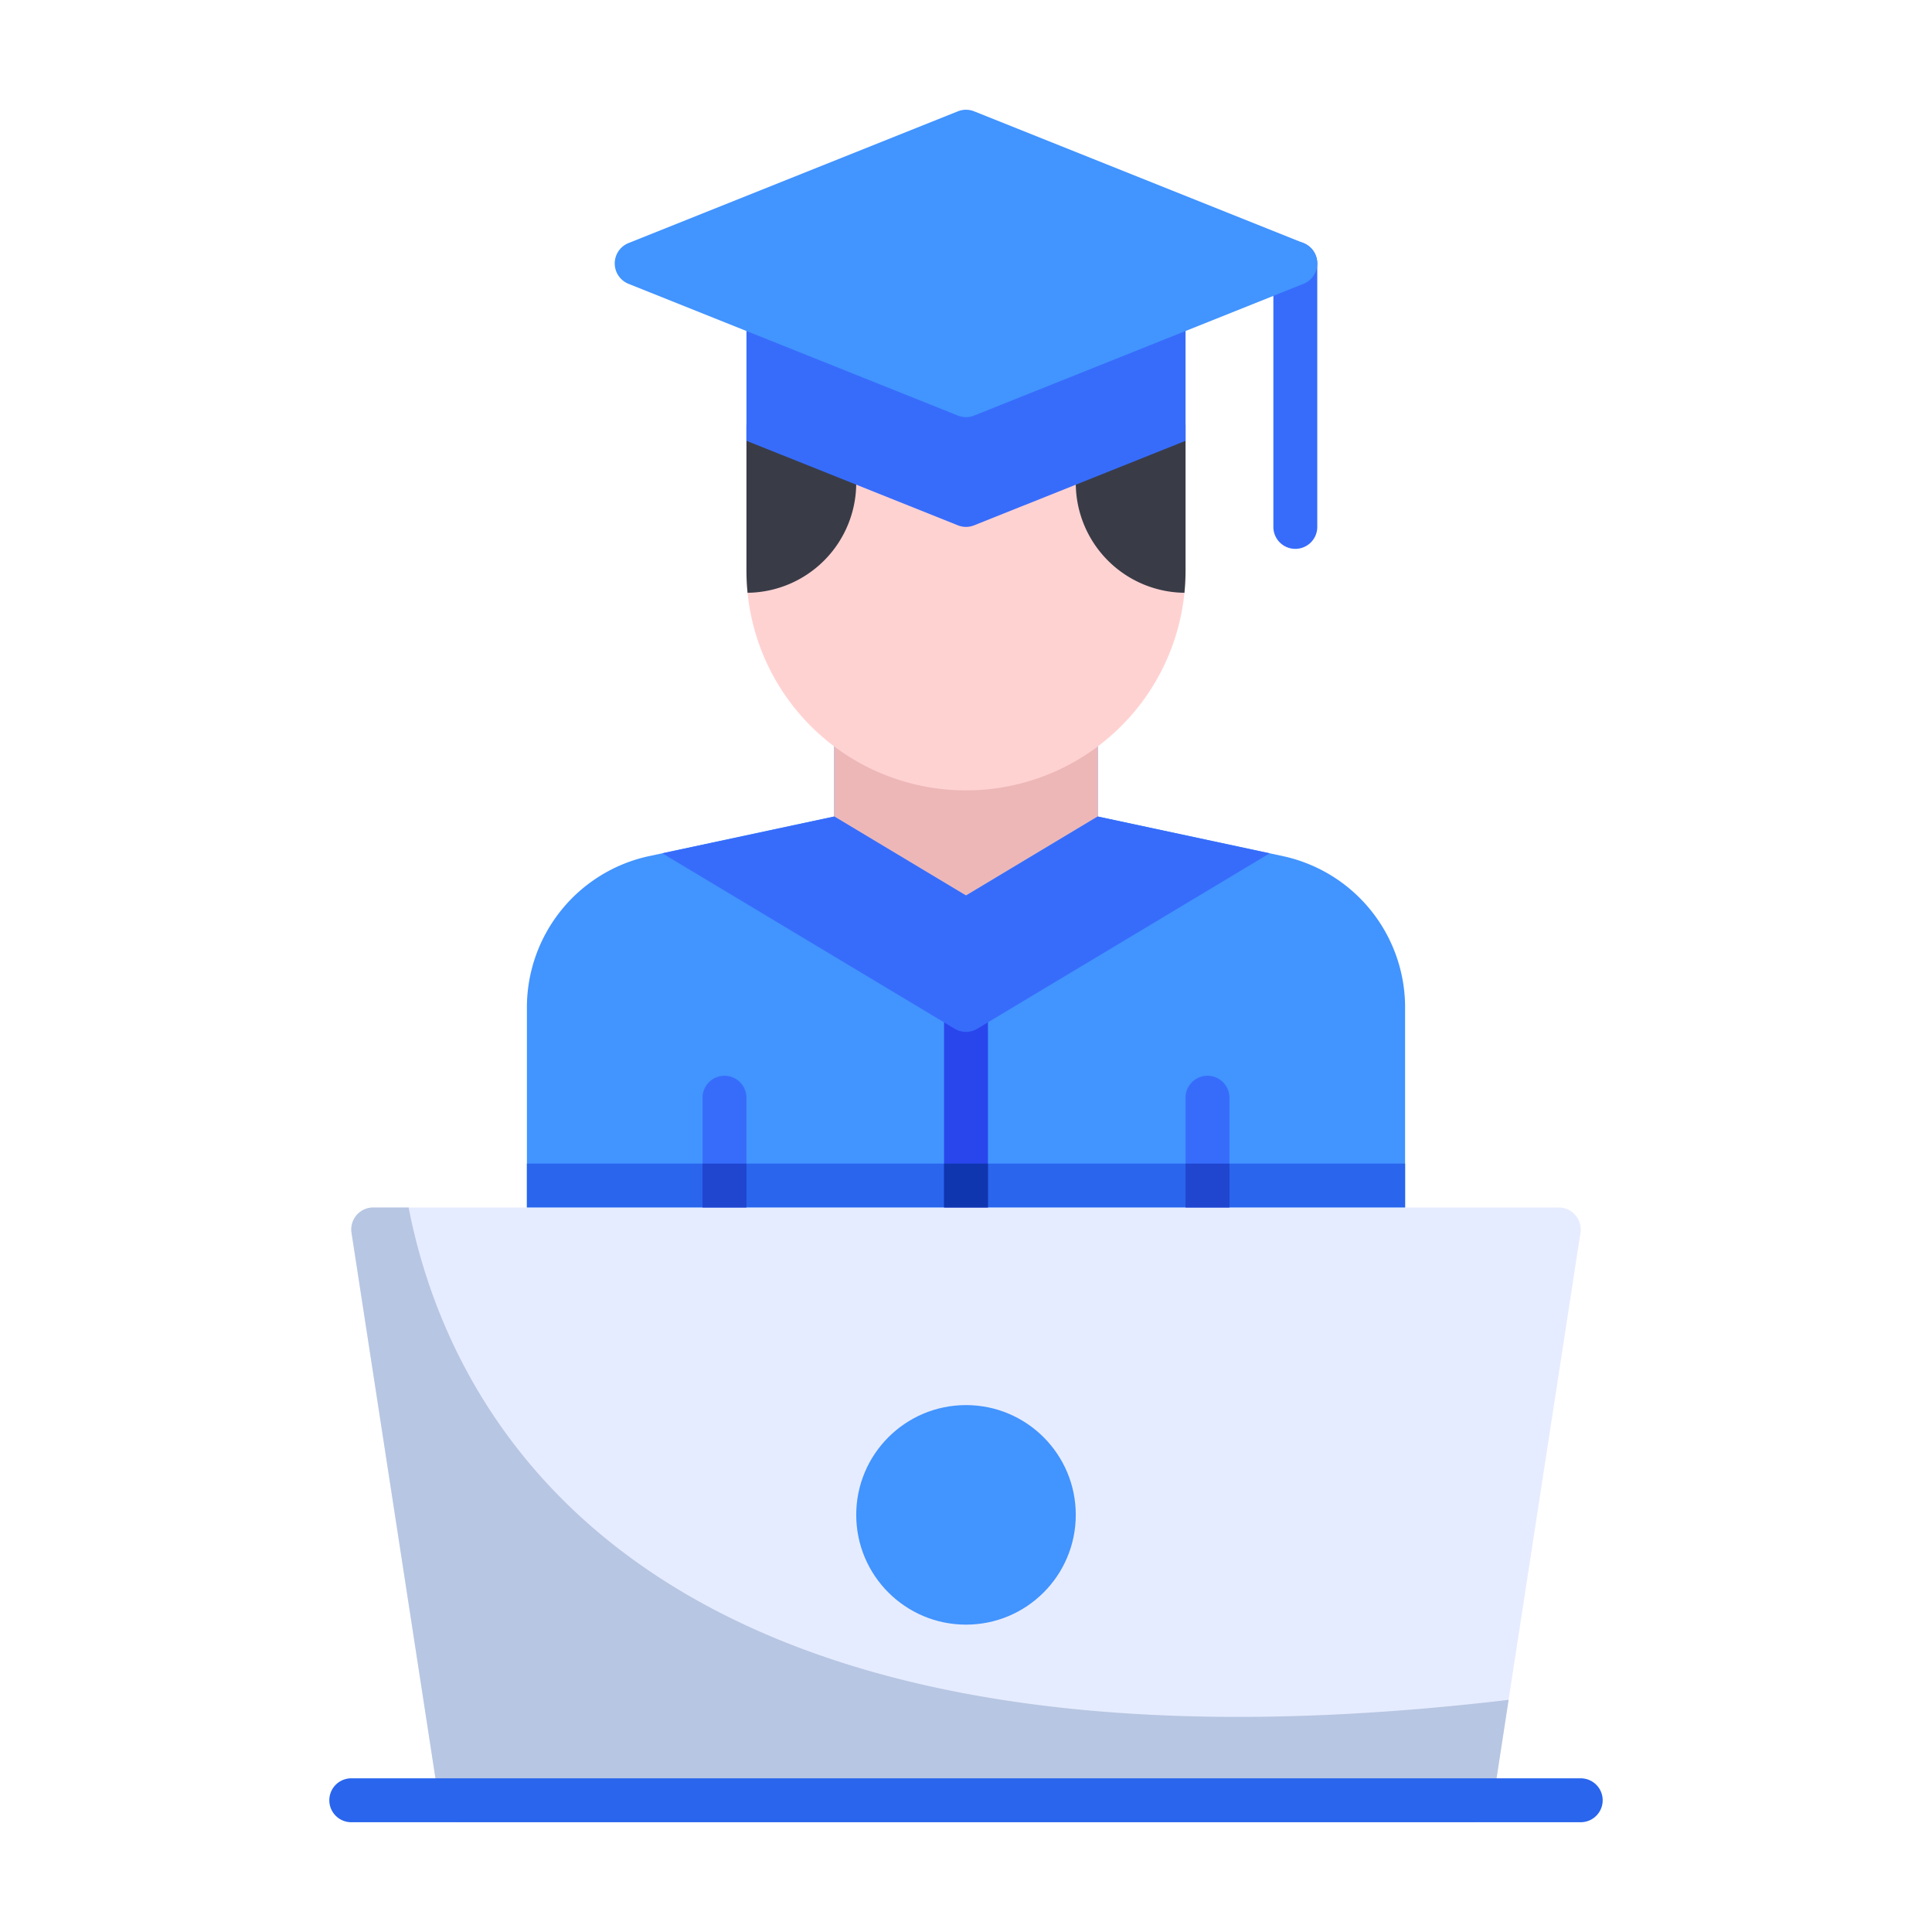 <svg xmlns="http://www.w3.org/2000/svg" viewBox="0 0 88 88"><title>Artboard-34</title><g id="Elearning"><path d="M58.469,39.003,50,37.191V33.48a1,1,0,0,0-1.558-.83,8.114,8.114,0,0,1-8.885,0,1,1,0,0,0-1.558.83v3.711l-8.472,1.812A7.051,7.051,0,0,0,24,45.85V56a1,1,0,0,0,1,1H63a1,1,0,0,0,1-1V45.85A7.051,7.051,0,0,0,58.469,39.003Z" style="fill:#4294ff"/><rect x="24" y="53" width="40" height="2" style="fill:#2965ed"/><path d="M50,33.48v3.71l-6,3.6-6-3.6V33.48a1.003,1.003,0,0,1,1.56-.83,8.089,8.089,0,0,0,8.88,0,1.003,1.003,0,0,1,1.56.83Z" style="fill:#edb7b7"/><path d="M44,57a1,1,0,0,1-1-1V46a1,1,0,0,1,2,0V56A1,1,0,0,1,44,57Z" style="fill:#2946ed"/><path d="M55,57a1,1,0,0,1-1-1V50a1,1,0,0,1,2,0v6A1,1,0,0,1,55,57Z" style="fill:#376cfb"/><path d="M33,57a1,1,0,0,1-1-1V50a1,1,0,0,1,2,0v6A1,1,0,0,1,33,57Z" style="fill:#376cfb"/><path d="M53.56,18.572a.997.997,0,0,0-.932-.101L44,21.923l-8.629-3.451A1,1,0,0,0,34,19.4V26a10,10,0,0,0,20,0V19.4A1.001,1.001,0,0,0,53.56,18.572Z" style="fill:#ffd2d2"/><path d="M59,25a1,1,0,0,1-1-1V12a1,1,0,0,1,2,0V24A1,1,0,0,1,59,25Z" style="fill:#376cfb"/><path d="M54,19.4V26c0,.34-.02.67-.05,1A5.004,5.004,0,0,1,49,22V19.92l3.63-1.45A.999.999,0,0,1,54,19.4Z" style="fill:#393c47"/><path d="M39,19.92V22a5.004,5.004,0,0,1-4.95,5c-.03-.33-.05-.66-.05-1V19.4a.999.999,0,0,1,1.37-.93Z" style="fill:#393c47"/><path d="M53.56,13.572a.999.999,0,0,0-.932-.101L44,16.923l-8.629-3.451A1,1,0,0,0,34,14.4v5.677l9.629,3.851a1.001,1.001,0,0,0,.742,0L54,20.078V14.4A1.001,1.001,0,0,0,53.56,13.572Z" style="fill:#376cfb"/><path d="M59.371,11.071l-15-6a.995.995,0,0,0-.742,0l-15,6a1,1,0,0,0,0,1.857l15,6a1.001,1.001,0,0,0,.742,0l15-6a1,1,0,0,0,0-1.857Z" style="fill:#4294ff"/><path d="M43.485,46.857a1,1,0,0,0,1.029,0l13.318-7.99L50,37.191h0l-6,3.6-6-3.6v0l-7.833,1.675Z" style="fill:#376cfb"/><path d="M71.759,55.349A.998.998,0,0,0,71,55H17a1,1,0,0,0-.988,1.152l4,26A1.001,1.001,0,0,0,21,83H67a1.001,1.001,0,0,0,.988-.848l4-26A.997.997,0,0,0,71.759,55.349Z" style="fill:#e6ecff"/><circle cx="44" cy="69" r="5" style="fill:#4294ff"/><path d="M18.613,55H17a1,1,0,0,0-.988,1.152l4,26A1.001,1.001,0,0,0,21,83H67a1.001,1.001,0,0,0,.988-.848l.727-4.726C29.053,82.121,20.429,64.359,18.613,55Z" style="fill:#b7c6e2"/><path d="M72,83H16a1,1,0,0,1,0-2H72a1,1,0,0,1,0,2Z" style="fill:#2965ed"/><rect x="32" y="53" width="2" height="2" style="fill:#2045ce"/><rect x="43" y="53" width="2" height="2" style="fill:#1036af"/><rect x="54" y="53" width="2" height="2" style="fill:#2045ce"/></g></svg>